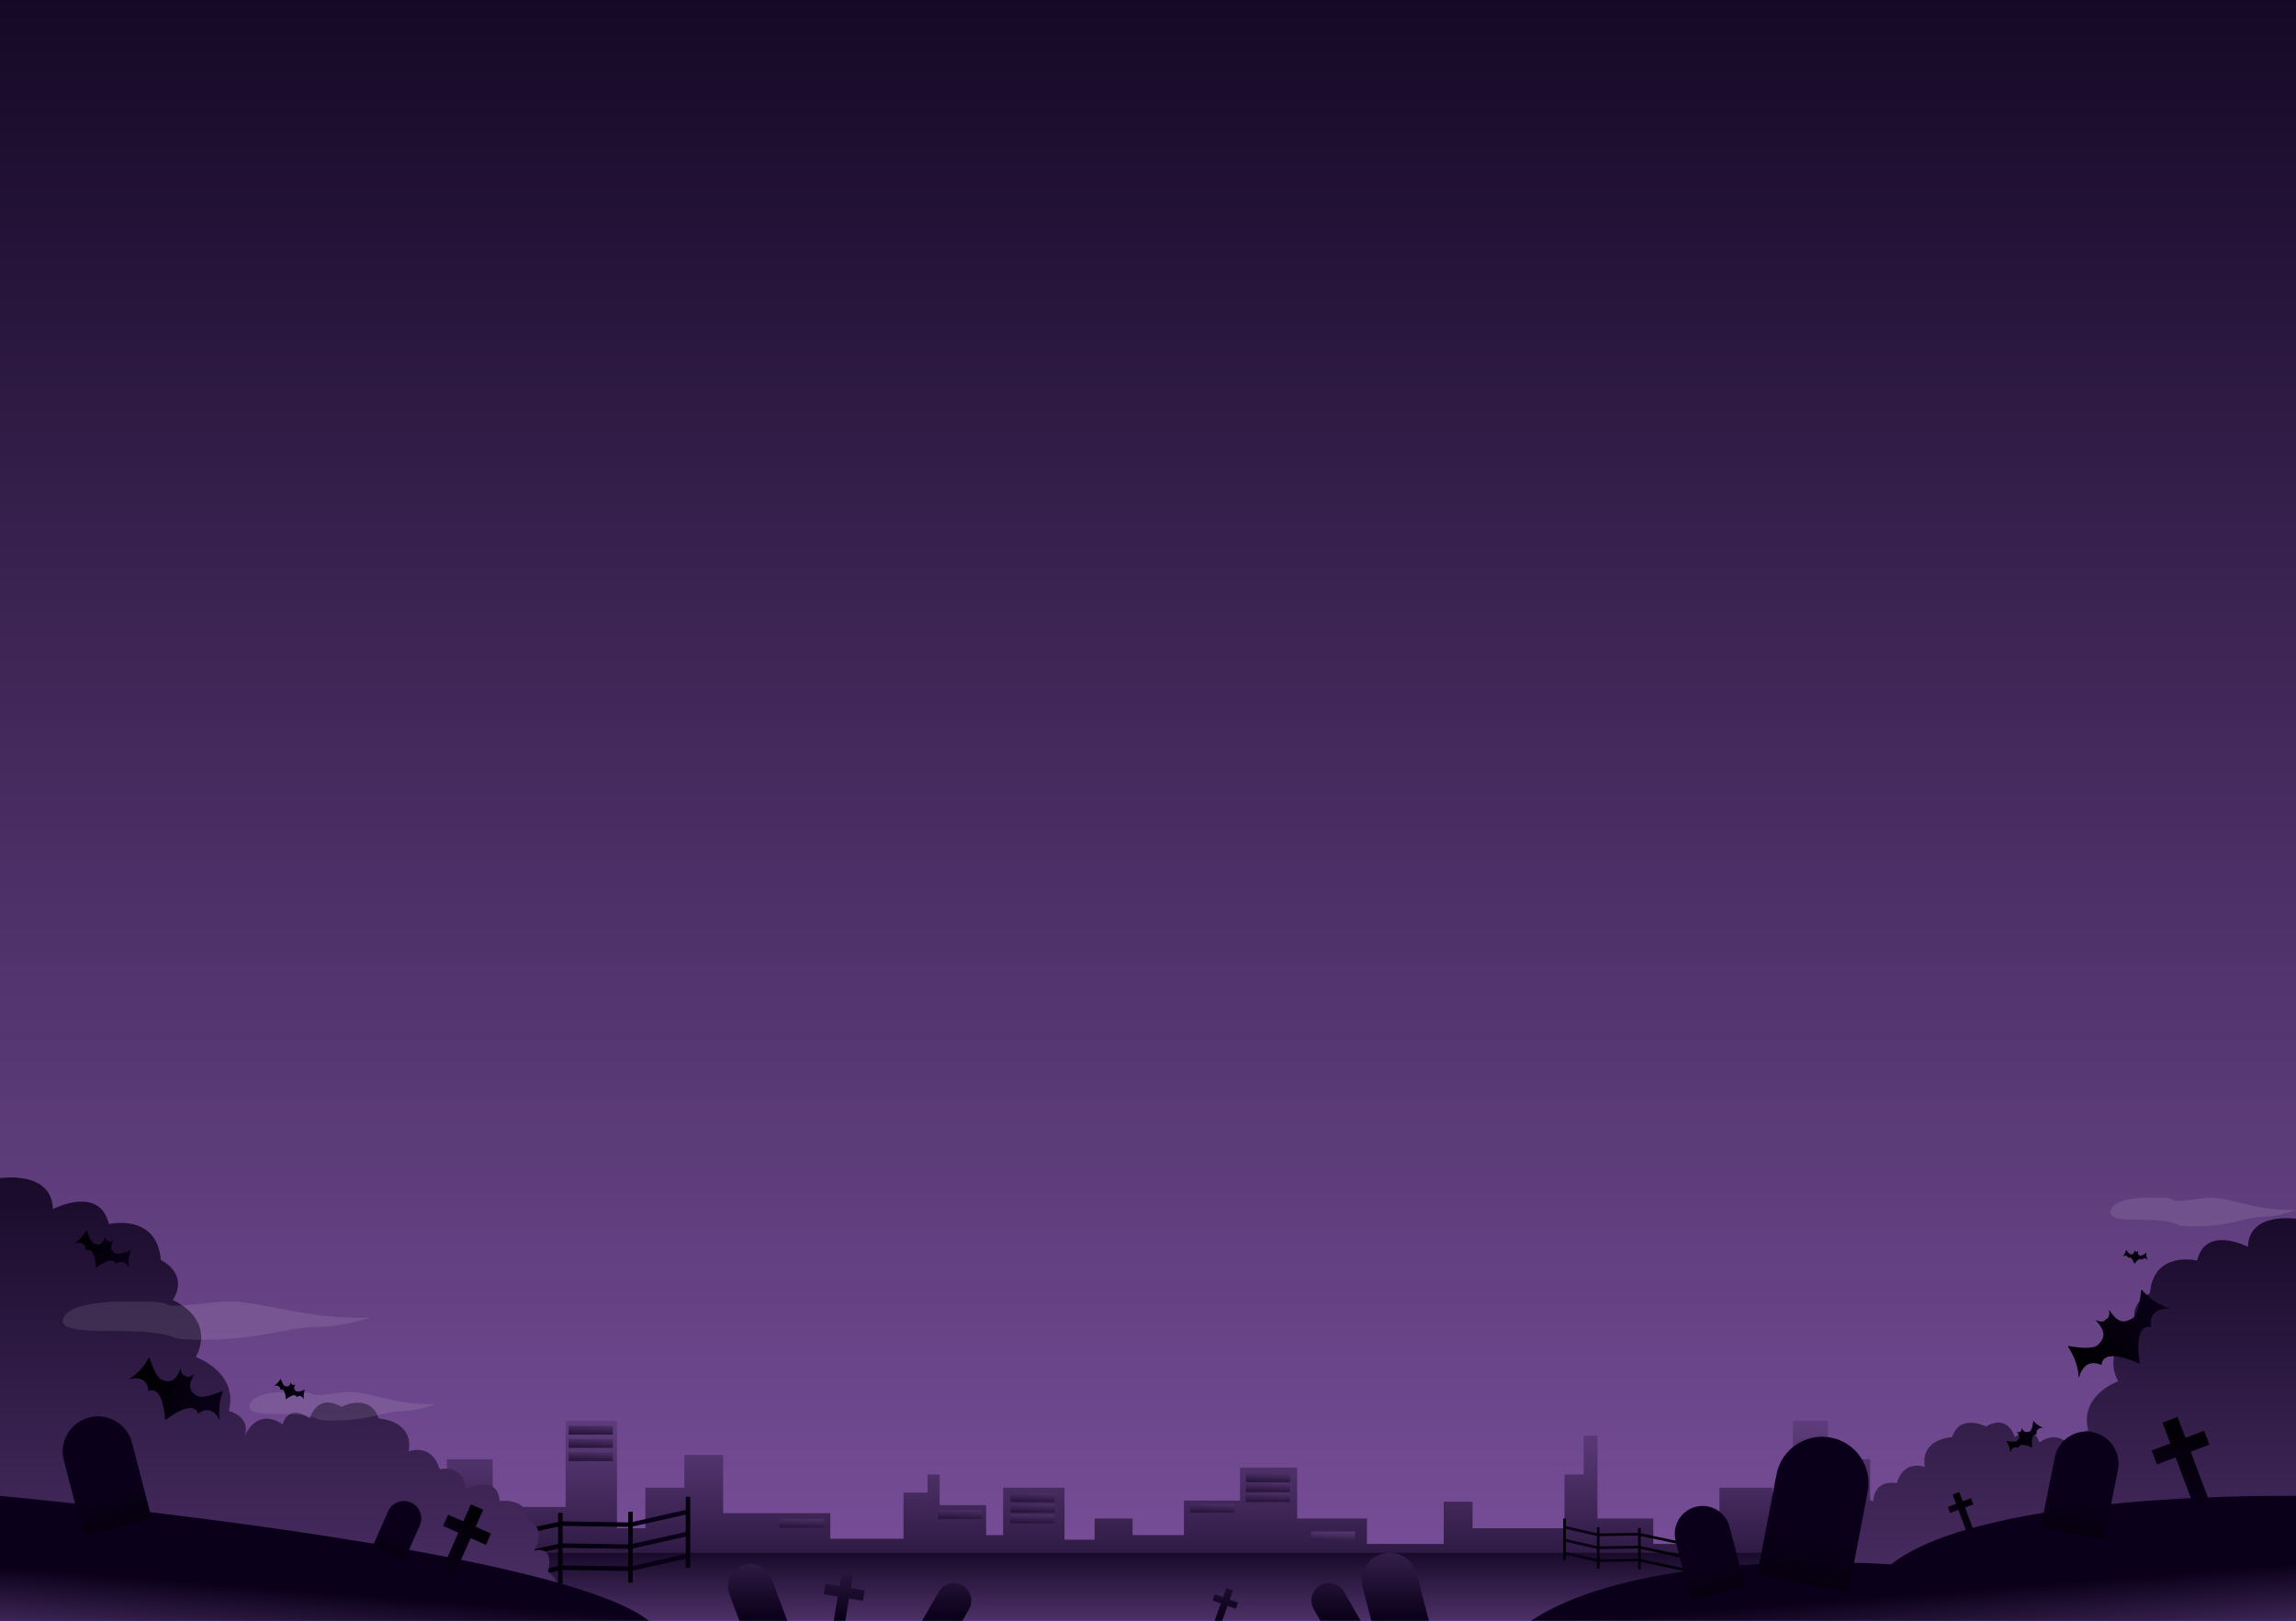 <?xml version="1.0" encoding="utf-8"?>
<!-- Generator: Adobe Illustrator 25.4.1, SVG Export Plug-In . SVG Version: 6.00 Build 0)  -->
<svg version="1.1" xmlns="http://www.w3.org/2000/svg" xmlns:xlink="http://www.w3.org/1999/xlink" x="0px" y="0px"
	 viewBox="0 0 1020 720" style="enable-background:new 0 0 1020 720;" xml:space="preserve">
<rect x="0" y="0" width="1020" height="720" fill="#333333" stroke="none"/>
<style type="text/css">
	.st0{fill:url(#SVGID_1_);}
	.st1{fill:url(#SVGID_00000124842947029128359230000017082516024300609179_);}
	.st2{fill:url(#SVGID_00000163038558754208556950000006401927195408738956_);}
	.st3{fill:none;stroke:url(#SVGID_00000051351207437692324640000013758316230324510386_);stroke-width:2;stroke-miterlimit:10;}
	.st4{fill:none;stroke:url(#SVGID_00000145046574068642796280000003849576287532892561_);stroke-width:2;stroke-miterlimit:10;}
	.st5{fill:none;stroke:url(#SVGID_00000163761173728603991750000014555600110515337658_);stroke-width:2;stroke-miterlimit:10;}
	.st6{fill:none;stroke:url(#SVGID_00000114058901207309165970000008500305838054037123_);stroke-width:2;stroke-miterlimit:10;}
	.st7{fill:none;stroke:url(#SVGID_00000008133420284074108880000014595522126612824985_);stroke-width:2;stroke-miterlimit:10;}
	.st8{fill:none;stroke:url(#SVGID_00000147189267853982155040000015369675655959829156_);stroke-width:2;stroke-miterlimit:10;}
	
		.st9{fill:none;stroke:url(#SVGID_00000128476461631139525860000017576229018664984719_);stroke-width:1.172;stroke-miterlimit:10;}
	
		.st10{fill:none;stroke:url(#SVGID_00000163785444845564352010000009809371238071342750_);stroke-width:1.172;stroke-miterlimit:10;}
	
		.st11{fill:none;stroke:url(#SVGID_00000142887676486328694410000000740947074661744818_);stroke-width:1.172;stroke-miterlimit:10;}
	
		.st12{fill:none;stroke:url(#SVGID_00000137832215341185123850000017077604290475034274_);stroke-width:1.172;stroke-miterlimit:10;}
	
		.st13{fill:none;stroke:url(#SVGID_00000152952708015402264010000013504815219243857840_);stroke-width:1.172;stroke-miterlimit:10;}
	
		.st14{fill:none;stroke:url(#SVGID_00000000942565716347226470000005237231491651963030_);stroke-width:1.172;stroke-miterlimit:10;}
	.st15{fill:url(#SVGID_00000173875012542974348910000005032515845055682457_);}
	.st16{fill:url(#SVGID_00000150811755110547718450000012085403605373946301_);}
	.st17{fill:url(#SVGID_00000009560167341589488160000015635997689825406595_);}
	.st18{fill:url(#SVGID_00000057118142733962405060000000167149802890856591_);}
	.st19{fill:url(#SVGID_00000011717357130778101460000017502019519159487679_);}
	.st20{fill:url(#SVGID_00000006677609908513416710000013050571561107862410_);}
	.st21{fill:url(#SVGID_00000059311440242818058490000009480194655638247594_);}
	.st22{fill:url(#SVGID_00000043418348400052950920000003628681474833766577_);}
	.st23{fill:url(#SVGID_00000102536659150204467680000014964135093164297907_);}
	.st24{fill:url(#SVGID_00000124152870747510081920000018360182938689236631_);}
	.st25{fill:url(#SVGID_00000040575614658867475910000007953695249271007657_);}
	.st26{fill:url(#SVGID_00000085236701535824079830000014598033771036639400_);}
	.st27{fill:url(#SVGID_00000118362603004672107330000006049082082933248899_);}
	.st28{fill:url(#SVGID_00000048499638516128310060000018127751974976660414_);}
	.st29{fill:url(#SVGID_00000181084207732280518690000013582027975178885815_);}
	.st30{fill:url(#SVGID_00000070096856907197727180000004537114806588757915_);}
	.st31{fill:url(#SVGID_00000078731779835497478020000011013663877222993316_);}
	.st32{fill:url(#SVGID_00000118365591752499279380000017174889391096033921_);}
	.st33{fill:url(#SVGID_00000119092326359560501500000001540662475391358341_);}
	.st34{fill:url(#SVGID_00000110441021827250779910000014856351743454743978_);}
	.st35{fill:url(#SVGID_00000028291441937893011330000006564010341178205845_);}
	.st36{opacity:0.1;fill:#FFFFFF;}
	.st37{fill:url(#SVGID_00000034090857803024986480000001551661306196706978_);}
	.st38{fill:url(#SVGID_00000050629954221358881900000016338293227666673846_);}
	.st39{fill:url(#SVGID_00000007398059802165060640000016645043669084019077_);}
	.st40{fill:url(#SVGID_00000109721021576793732000000011811242642446571157_);}
	.st41{fill:url(#SVGID_00000075133456077780866800000006421692797034012560_);}
	.st42{fill:url(#SVGID_00000142171816460112477050000015326674493210826403_);}
	.st43{fill:url(#SVGID_00000057148307457882212270000001081655257201925289_);}
	.st44{fill:url(#SVGID_00000014603040865240946800000006043485804451658659_);}
	.st45{fill:url(#SVGID_00000049905079758694321930000006315277006678996618_);}
	.st46{fill:url(#SVGID_00000177470736681834555220000004437595856627743665_);}
	.st47{fill:url(#SVGID_00000150799392594302058820000013412080896484806823_);}
	.st48{fill:url(#SVGID_00000005968874047581803160000010295682551671544980_);}
	.st49{fill:url(#SVGID_00000103255906842281064920000003095754088924181409_);}
	.st50{fill:url(#SVGID_00000096747600122729937760000009947824799825146760_);}
	.st51{fill:url(#SVGID_00000026858688029406546980000018133962829378866099_);}
	.st52{fill:url(#SVGID_00000079454113346006529730000009741935919216372104_);}
	.st53{fill:url(#SVGID_00000155860203404907743690000011435917341011153586_);}
	.st54{fill:url(#SVGID_00000092431465410690907030000010062149754335656891_);}
	.st55{fill:url(#SVGID_00000046328286211717534990000015176791496710873011_);}
</style>
<g id="reference">
	<linearGradient id="SVGID_1_" gradientUnits="userSpaceOnUse" x1="510" y1="776.319" x2="510" y2="-81.033">
		<stop  offset="0" style="stop-color:#8256A5"/>
		<stop  offset="1" style="stop-color:#0A0019"/>
	</linearGradient>
	<rect class="st0" width="1020" height="720"/>
	
		<linearGradient id="SVGID_00000165209030491607999610000016351558133181877690_" gradientUnits="userSpaceOnUse" x1="561.321" y1="588.027" x2="561.321" y2="735.224">
		<stop  offset="0" style="stop-color:#8256A5"/>
		<stop  offset="1" style="stop-color:#0A0019"/>
	</linearGradient>
	<polygon style="fill:url(#SVGID_00000165209030491607999610000016351558133181877690_);" points="198.55,690.65 198.55,648.28 
		218.86,648.28 218.86,669.47 251.28,669.47 251.28,631.13 274.09,631.13 274.09,678.91 286.7,678.91 286.7,660.89 304.01,660.89 
		304.01,646.34 321.25,646.34 321.25,672.2 368.86,672.2 368.86,683.58 401.38,683.58 401.38,663.07 412.07,663.07 412.07,655.02 
		417.43,655.02 417.43,668.65 438.08,668.65 438.08,681.95 445.65,681.95 445.65,660.89 472.91,660.89 472.91,684 486.3,684 
		486.3,674.59 503.13,674.59 503.13,681.95 525.96,681.95 525.96,666.62 550.9,666.62 550.9,651.92 576.28,651.92 576.28,674.59 
		607.27,674.59 607.27,685.88 641.37,685.88 641.37,667.13 654.19,667.13 654.19,678.91 695.04,678.91 695.04,655.02 703.54,655.02 
		703.54,637.72 709.66,637.72 709.66,674.59 734.47,674.59 734.47,685.88 763.87,685.88 763.87,660.89 787.52,660.89 787.52,681.95 
		796.52,681.95 796.52,631.13 812.1,631.13 812.1,648.28 830.8,648.28 830.8,674.59 856.69,674.59 856.69,649.64 873.9,649.64 
		873.9,670.17 904.83,670.17 904.83,640.6 924.09,640.6 924.09,690.65 	"/>
	
		<linearGradient id="SVGID_00000157300527174373703120000010505528935349211067_" gradientUnits="userSpaceOnUse" x1="510" y1="750.935" x2="510" y2="681.273">
		<stop  offset="0" style="stop-color:#8256A5"/>
		<stop  offset="1" style="stop-color:#0A0019"/>
	</linearGradient>
	<rect y="689.83" style="fill:url(#SVGID_00000157300527174373703120000010505528935349211067_);" width="1020" height="30.17"/>
</g>
<g id="bg1">
	<g>
		<g>
			
				<linearGradient id="SVGID_00000057830888203233585080000001106759956598391429_" gradientUnits="userSpaceOnUse" x1="212.073" y1="678.171" x2="305.877" y2="678.171">
				<stop  offset="0" style="stop-color:#000000"/>
				<stop  offset="1" style="stop-color:#0A0019"/>
			</linearGradient>
			
				<polyline style="fill:none;stroke:url(#SVGID_00000057830888203233585080000001106759956598391429_);stroke-width:2;stroke-miterlimit:10;" points="
				212.28,684.75 249.54,676.85 280.12,677.35 305.66,671.59 			"/>
			
				<linearGradient id="SVGID_00000033346306070112559340000015450948673492651943_" gradientUnits="userSpaceOnUse" x1="212.073" y1="687.95" x2="305.877" y2="687.95">
				<stop  offset="0" style="stop-color:#000000"/>
				<stop  offset="1" style="stop-color:#0A0019"/>
			</linearGradient>
			
				<polyline style="fill:none;stroke:url(#SVGID_00000033346306070112559340000015450948673492651943_);stroke-width:2;stroke-miterlimit:10;" points="
				212.28,694.53 249.54,686.63 280.12,687.12 305.66,681.37 			"/>
			
				<linearGradient id="SVGID_00000090284057404904192030000008776087730837928582_" gradientUnits="userSpaceOnUse" x1="212.073" y1="697.728" x2="305.877" y2="697.728">
				<stop  offset="0" style="stop-color:#000000"/>
				<stop  offset="1" style="stop-color:#0A0019"/>
			</linearGradient>
			
				<polyline style="fill:none;stroke:url(#SVGID_00000090284057404904192030000008776087730837928582_);stroke-width:2;stroke-miterlimit:10;" points="
				212.28,704.31 249.54,696.41 280.12,696.9 305.66,691.15 			"/>
			
				<linearGradient id="SVGID_00000047755708510223818500000014581053898753327495_" gradientUnits="userSpaceOnUse" x1="247.946" y1="687.791" x2="249.946" y2="687.791">
				<stop  offset="0" style="stop-color:#000000"/>
				<stop  offset="1" style="stop-color:#0A0019"/>
			</linearGradient>
			
				<line style="fill:none;stroke:url(#SVGID_00000047755708510223818500000014581053898753327495_);stroke-width:2;stroke-miterlimit:10;" x1="248.95" y1="672.05" x2="248.95" y2="703.53"/>
			
				<linearGradient id="SVGID_00000023988439426398724370000018135296069345225392_" gradientUnits="userSpaceOnUse" x1="304.657" y1="680.679" x2="306.657" y2="680.679">
				<stop  offset="0" style="stop-color:#000000"/>
				<stop  offset="1" style="stop-color:#0A0019"/>
			</linearGradient>
			
				<line style="fill:none;stroke:url(#SVGID_00000023988439426398724370000018135296069345225392_);stroke-width:2;stroke-miterlimit:10;" x1="305.66" y1="664.94" x2="305.66" y2="696.42"/>
			
				<linearGradient id="SVGID_00000023255410222378887540000005029077072336012934_" gradientUnits="userSpaceOnUse" x1="279.122" y1="687.33" x2="281.122" y2="687.33">
				<stop  offset="0" style="stop-color:#000000"/>
				<stop  offset="1" style="stop-color:#0A0019"/>
			</linearGradient>
			
				<line style="fill:none;stroke:url(#SVGID_00000023255410222378887540000005029077072336012934_);stroke-width:2;stroke-miterlimit:10;" x1="280.12" y1="671.59" x2="280.12" y2="703.07"/>
		</g>
		<g>
			
				<linearGradient id="SVGID_00000183210995630172882740000016906583472948882871_" gradientUnits="userSpaceOnUse" x1="273.59" y1="682.329" x2="328.572" y2="682.329" gradientTransform="matrix(-1 0 0 1 1023.479 0)">
				<stop  offset="0" style="stop-color:#000000"/>
				<stop  offset="1" style="stop-color:#0A0019"/>
			</linearGradient>
			
				<polyline style="fill:none;stroke:url(#SVGID_00000183210995630172882740000016906583472948882871_);stroke-width:1.172;stroke-miterlimit:10;" points="
				749.77,686.19 727.93,681.55 710,681.84 695.04,678.47 			"/>
			
				<linearGradient id="SVGID_00000004548005012504077910000008997967405930684806_" gradientUnits="userSpaceOnUse" x1="273.59" y1="688.061" x2="328.572" y2="688.061" gradientTransform="matrix(-1 0 0 1 1023.479 0)">
				<stop  offset="0" style="stop-color:#000000"/>
				<stop  offset="1" style="stop-color:#0A0019"/>
			</linearGradient>
			
				<polyline style="fill:none;stroke:url(#SVGID_00000004548005012504077910000008997967405930684806_);stroke-width:1.172;stroke-miterlimit:10;" points="
				749.77,691.92 727.93,687.29 710,687.58 695.04,684.2 			"/>
			
				<linearGradient id="SVGID_00000119091038540200102660000006497376426509602729_" gradientUnits="userSpaceOnUse" x1="273.59" y1="693.792" x2="328.572" y2="693.792" gradientTransform="matrix(-1 0 0 1 1023.479 0)">
				<stop  offset="0" style="stop-color:#000000"/>
				<stop  offset="1" style="stop-color:#0A0019"/>
			</linearGradient>
			
				<polyline style="fill:none;stroke:url(#SVGID_00000119091038540200102660000006497376426509602729_);stroke-width:1.172;stroke-miterlimit:10;" points="
				749.77,697.65 727.93,693.02 710,693.31 695.04,689.93 			"/>
			
				<linearGradient id="SVGID_00000133492092752886508470000008217334096530745476_" gradientUnits="userSpaceOnUse" x1="294.616" y1="687.967" x2="295.789" y2="687.967" gradientTransform="matrix(-1 0 0 1 1023.479 0)">
				<stop  offset="0" style="stop-color:#000000"/>
				<stop  offset="1" style="stop-color:#0A0019"/>
			</linearGradient>
			
				<line style="fill:none;stroke:url(#SVGID_00000133492092752886508470000008217334096530745476_);stroke-width:1.172;stroke-miterlimit:10;" x1="728.28" y1="678.74" x2="728.28" y2="697.19"/>
			
				<linearGradient id="SVGID_00000019637577104488576460000015083616525605879733_" gradientUnits="userSpaceOnUse" x1="327.857" y1="683.799" x2="329.03" y2="683.799" gradientTransform="matrix(-1 0 0 1 1023.479 0)">
				<stop  offset="0" style="stop-color:#000000"/>
				<stop  offset="1" style="stop-color:#0A0019"/>
			</linearGradient>
			
				<line style="fill:none;stroke:url(#SVGID_00000019637577104488576460000015083616525605879733_);stroke-width:1.172;stroke-miterlimit:10;" x1="695.04" y1="674.57" x2="695.04" y2="693.03"/>
			
				<linearGradient id="SVGID_00000071540171471521761810000012028693661016260776_" gradientUnits="userSpaceOnUse" x1="312.89" y1="687.698" x2="314.063" y2="687.698" gradientTransform="matrix(-1 0 0 1 1023.479 0)">
				<stop  offset="0" style="stop-color:#000000"/>
				<stop  offset="1" style="stop-color:#0A0019"/>
			</linearGradient>
			
				<line style="fill:none;stroke:url(#SVGID_00000071540171471521761810000012028693661016260776_);stroke-width:1.172;stroke-miterlimit:10;" x1="710" y1="678.47" x2="710" y2="696.92"/>
		</g>
	</g>
</g>
<g id="building">
</g>
<g id="bg2_00000150102937683533907320000002070361112974160050_">
	
		<linearGradient id="SVGID_00000149342130552241553370000013130105081093042352_" gradientUnits="userSpaceOnUse" x1="907.7" y1="903.369" x2="907.7" y2="490.447">
		<stop  offset="0" style="stop-color:#8256A5"/>
		<stop  offset="1" style="stop-color:#0A0019"/>
	</linearGradient>
	<path style="fill:url(#SVGID_00000149342130552241553370000013130105081093042352_);" d="M802.98,720H1020V541.43
		c0,0-20.95-3.23-21.35,12.5c0,0-18.73-9.89-22.58,6.05c0,0-19.31-4.59-20.97,14.52c0,0-11.55,5.21-4.84,16.13
		c0,0-17.36,7.15-9.27,22.99c0,0-17.35,6.17-13.31,21.78c0,0-8.87,2.02-6.45,10.08c0,0-4.5-11.86-15.29-4.69
		c0,0-2.02-8.75-10.89-2.36c0,0-2.79-10.52-12.76-4.71c0,0-11.51-6-15.07,4.71c0,0-14.24,0.61-12.1,13.25c0,0-9.27-3.63-12.5,7.26
		c0,0-9.68-2.42-10.48,8.07c0,0-12.9-6.69-13.71,4.72c0,0-11.29-1.5-11.69,7.78c0,0-7.54,2.68-2.22,12.26c0,0-8.42-2.81-5.61,8.61
		c0,0-6.29,3.68-2.03,9.19C796.88,709.54,792.83,717.69,802.98,720z"/>
	
		<linearGradient id="SVGID_00000105425776870709366890000010926906538600748701_" gradientUnits="userSpaceOnUse" x1="892.067" y1="921.913" x2="892.067" y2="467.232" gradientTransform="matrix(-1 0 0 1 1015.724 0)">
		<stop  offset="0" style="stop-color:#8256A5"/>
		<stop  offset="1" style="stop-color:#0A0019"/>
	</linearGradient>
	<path style="fill:url(#SVGID_00000105425776870709366890000010926906538600748701_);" d="M238.97,720H0l0-196.63
		c0,0,23.06-3.55,23.51,13.76c0,0,20.63-10.89,24.87,6.66c0,0,21.27-5.05,23.09,15.99c0,0,12.71,5.74,5.33,17.76
		c0,0,19.12,7.87,10.21,25.31c0,0,19.11,6.79,14.65,23.98c0,0,9.77,2.22,7.1,11.1c0,0,4.95-13.06,16.84-5.17
		c0,0,2.22-9.63,11.99-2.6c0,0,3.08-11.58,14.05-5.19c0,0,12.67-6.6,16.59,5.19c0,0,15.68,0.67,13.32,14.58c0,0,10.21-4,13.76,7.99
		c0,0,10.66-2.66,11.54,8.88c0,0,14.21-7.36,15.1,5.2c0,0,12.43-1.65,12.88,8.57c0,0,8.3,2.95,2.44,13.5c0,0,9.27-3.09,6.18,9.48
		c0,0,6.92,4.05,2.24,10.12C245.69,708.49,250.15,717.45,238.97,720z"/>
	
		<linearGradient id="SVGID_00000156565265366011266000000012441905456158904994_" gradientUnits="userSpaceOnUse" x1="855.984" y1="766.996" x2="851.327" y2="707.7">
		<stop  offset="0" style="stop-color:#8256A5"/>
		<stop  offset="1" style="stop-color:#0A0019"/>
	</linearGradient>
	<path style="fill:url(#SVGID_00000156565265366011266000000012441905456158904994_);" d="M1020,664.56
		c0,0-138.28-2.48-179.88,30.42c0,0-109.28-8.34-159.88,25.01H1020V664.56z"/>
	
		<linearGradient id="SVGID_00000060716355344321482470000015892290402529272236_" gradientUnits="userSpaceOnUse" x1="857.556" y1="763.246" x2="853.138" y2="706.989" gradientTransform="matrix(-1 0 0 1 996.092 0)">
		<stop  offset="0" style="stop-color:#8256A5"/>
		<stop  offset="1" style="stop-color:#0A0019"/>
	</linearGradient>
	<path style="fill:url(#SVGID_00000060716355344321482470000015892290402529272236_);" d="M0,720l0-55.44
		c0,0,246.62,22.53,288.22,55.44H0z"/>
	
		<linearGradient id="SVGID_00000115508290987056617200000015869000220643266446_" gradientUnits="userSpaceOnUse" x1="926.399" y1="706.66" x2="924.106" y2="671.856" gradientTransform="matrix(0.981 0.196 -0.196 0.981 149.583 -174.233)">
		<stop  offset="0" style="stop-color:#000000"/>
		<stop  offset="1" style="stop-color:#0A0019"/>
	</linearGradient>
	<path style="fill:url(#SVGID_00000115508290987056617200000015869000220643266446_);" d="M940.89,653.06
		c1.55-7.74-3.47-15.28-11.22-16.83s-15.28,3.47-16.83,11.22c-0.06,0.28-0.08,0.55-0.12,0.83l-0.04-0.01l-5.77,28.8
		c-0.14,0.71,0.32,1.41,1.03,1.55l25.46,5.1c0.71,0.14,1.41-0.32,1.55-1.03l5.77-28.8l-0.04-0.01
		C940.75,653.61,940.83,653.34,940.89,653.06z"/>
	
		<linearGradient id="SVGID_00000075858622726447444900000006127360576877587613_" gradientUnits="userSpaceOnUse" x1="195.499" y1="848.198" x2="194.263" y2="829.442" gradientTransform="matrix(0.915 0.404 -0.404 0.915 333.101 -154.832)">
		<stop  offset="0" style="stop-color:#000000"/>
		<stop  offset="1" style="stop-color:#0A0019"/>
	</linearGradient>
	<path style="fill:url(#SVGID_00000075858622726447444900000006127360576877587613_);" d="M186.5,677.64
		c1.72-3.89-0.05-8.44-3.94-10.16c-3.89-1.72-8.44,0.05-10.16,3.94c-0.06,0.14-0.11,0.28-0.16,0.42l-0.02-0.01l-6.39,14.48
		c-0.16,0.36,0,0.78,0.36,0.94l12.8,5.65c0.36,0.16,0.78,0,0.94-0.36l6.39-14.48l-0.02-0.01
		C186.37,677.91,186.44,677.78,186.5,677.64z"/>
	
		<linearGradient id="SVGID_00000163783053853299514640000006426675267293083822_" gradientUnits="userSpaceOnUse" x1="777.596" y1="693.156" x2="775.612" y2="663.042" gradientTransform="matrix(0.968 -0.252 0.252 0.968 -157.562 248.257)">
		<stop  offset="0" style="stop-color:#000000"/>
		<stop  offset="1" style="stop-color:#0A0019"/>
	</linearGradient>
	<path style="fill:url(#SVGID_00000163783053853299514640000006426675267293083822_);" d="M768.36,678.27
		c-1.72-6.61-8.48-10.58-15.09-8.86c-6.61,1.72-10.58,8.48-8.86,15.09c0.06,0.24,0.14,0.46,0.22,0.69l-0.04,0.01l6.4,24.6
		c0.16,0.61,0.78,0.97,1.39,0.82l21.75-5.65c0.61-0.16,0.97-0.78,0.82-1.39l-6.4-24.6l-0.04,0.01
		C768.46,678.74,768.43,678.51,768.36,678.27z"/>
	
		<linearGradient id="SVGID_00000091003253253886066300000010614021352979175824_" gradientUnits="userSpaceOnUse" x1="97.389" y1="490.009" x2="94.882" y2="451.956" gradientTransform="matrix(0.968 -0.252 0.252 0.968 -157.562 248.257)">
		<stop  offset="0" style="stop-color:#000000"/>
		<stop  offset="1" style="stop-color:#0A0019"/>
	</linearGradient>
	<path style="fill:url(#SVGID_00000091003253253886066300000010614021352979175824_);" d="M58.64,640.92
		c-2.17-8.36-10.71-13.37-19.07-11.2c-8.36,2.17-13.37,10.71-11.2,19.07c0.08,0.3,0.18,0.58,0.27,0.87l-0.04,0.01l8.08,31.08
		c0.2,0.77,0.99,1.23,1.76,1.03l27.48-7.14c0.77-0.2,1.23-0.99,1.03-1.76l-8.08-31.08l-0.04,0.01
		C58.77,641.52,58.72,641.22,58.64,640.92z"/>
	
		<linearGradient id="SVGID_00000055689074862362108820000016430488110213710012_" gradientUnits="userSpaceOnUse" x1="821.394" y1="729.774" x2="818.088" y2="679.573" gradientTransform="matrix(0.982 0.189 -0.189 0.982 130.099 -140.176)">
		<stop  offset="0" style="stop-color:#000000"/>
		<stop  offset="1" style="stop-color:#0A0019"/>
	</linearGradient>
	<path style="fill:url(#SVGID_00000055689074862362108820000016430488110213710012_);" d="M829.72,662.78
		c2.15-11.19-5.18-22-16.36-24.15s-22,5.18-24.15,16.36c-0.08,0.4-0.11,0.8-0.17,1.19l-0.06-0.01l-8,41.61
		c-0.2,1.03,0.48,2.03,1.51,2.23l36.78,7.07c1.03,0.2,2.03-0.48,2.22-1.51l8-41.61l-0.06-0.01
		C829.53,663.56,829.64,663.18,829.72,662.78z"/>
	<g>
		
			<linearGradient id="SVGID_00000121274571498700363080000013387968700610307765_" gradientUnits="userSpaceOnUse" x1="987.69" y1="642.846" x2="964.874" y2="688.355" gradientTransform="matrix(0.936 -0.351 0.351 0.936 -176.931 369.454)">
			<stop  offset="0" style="stop-color:#000000"/>
			<stop  offset="1" style="stop-color:#0A0019"/>
		</linearGradient>
		<polygon style="fill:url(#SVGID_00000121274571498700363080000013387968700610307765_);" points="974.62,669.03 981.32,666.52 
			967.41,629.47 960.71,631.99 		"/>
		
			<linearGradient id="SVGID_00000086663046454221492110000012793938518828465335_" gradientUnits="userSpaceOnUse" x1="981.391" y1="648.816" x2="971.301" y2="668.941" gradientTransform="matrix(0.936 -0.351 0.351 0.936 -176.931 369.454)">
			<stop  offset="0" style="stop-color:#000000"/>
			<stop  offset="1" style="stop-color:#0A0019"/>
		</linearGradient>
		<polygon style="fill:url(#SVGID_00000086663046454221492110000012793938518828465335_);" points="958.2,650.54 981.52,641.79 
			979.2,635.61 955.88,644.37 		"/>
	</g>
	<g>
		
			<linearGradient id="SVGID_00000155862103295073830440000006320352987716193215_" gradientUnits="userSpaceOnUse" x1="870.684" y1="622.253" x2="860.608" y2="642.35" gradientTransform="matrix(0.936 -0.351 0.351 0.936 -160.642 383.938)">
			<stop  offset="0" style="stop-color:#000000"/>
			<stop  offset="1" style="stop-color:#0A0019"/>
		</linearGradient>
		<polygon style="fill:url(#SVGID_00000155862103295073830440000006320352987716193215_);" points="873.6,680.32 876.56,679.21 
			870.42,662.85 867.46,663.96 		"/>
		
			<linearGradient id="SVGID_00000036248458543077160320000007064216629655986601_" gradientUnits="userSpaceOnUse" x1="867.902" y1="624.89" x2="863.446" y2="633.777" gradientTransform="matrix(0.936 -0.351 0.351 0.936 -160.642 383.938)">
			<stop  offset="0" style="stop-color:#000000"/>
			<stop  offset="1" style="stop-color:#0A0019"/>
		</linearGradient>
		<polygon style="fill:url(#SVGID_00000036248458543077160320000007064216629655986601_);" points="866.35,672.15 876.65,668.29 
			875.62,665.56 865.32,669.43 		"/>
	</g>
	<g>
		
			<linearGradient id="SVGID_00000081611348717610724540000017421576643504791434_" gradientUnits="userSpaceOnUse" x1="264.554" y1="889.191" x2="245.507" y2="927.183" gradientTransform="matrix(0.915 0.404 -0.404 0.915 338.368 -249.093)">
			<stop  offset="0" style="stop-color:#000000"/>
			<stop  offset="1" style="stop-color:#0A0019"/>
		</linearGradient>
		<polygon style="fill:url(#SVGID_00000081611348717610724540000017421576643504791434_);" points="195.84,698.53 201.31,700.94 
			214.64,670.72 209.18,668.31 		"/>
		
			<linearGradient id="SVGID_00000134232193184409034700000006533962952821524905_" gradientUnits="userSpaceOnUse" x1="259.295" y1="894.175" x2="250.872" y2="910.976" gradientTransform="matrix(0.915 0.404 -0.404 0.915 338.368 -249.093)">
			<stop  offset="0" style="stop-color:#000000"/>
			<stop  offset="1" style="stop-color:#0A0019"/>
		</linearGradient>
		<polygon style="fill:url(#SVGID_00000134232193184409034700000006533962952821524905_);" points="196.84,677.91 215.87,686.3 
			218.09,681.27 199.06,672.87 		"/>
	</g>
	
		<linearGradient id="SVGID_00000180338127531512056840000010760079441590657464_" gradientUnits="userSpaceOnUse" x1="619.898" y1="635.672" x2="619.898" y2="719.226">
		<stop  offset="0" style="stop-color:#8256A5"/>
		<stop  offset="1" style="stop-color:#0A0019"/>
	</linearGradient>
	<path style="fill:url(#SVGID_00000180338127531512056840000010760079441590657464_);" d="M629.54,699.79l-0.04,0.01
		c-0.05-0.24-0.09-0.47-0.15-0.71c-1.72-6.61-8.48-10.58-15.09-8.86c-6.61,1.72-10.58,8.48-8.86,15.09
		c0.06,0.24,0.14,0.46,0.22,0.69l-0.04,0.01l3.64,13.98h25.57L629.54,699.79z"/>
	
		<linearGradient id="SVGID_00000005981844784051962440000006684117834076001680_" gradientUnits="userSpaceOnUse" x1="420.572" y1="635.672" x2="420.572" y2="719.226">
		<stop  offset="0" style="stop-color:#8256A5"/>
		<stop  offset="1" style="stop-color:#0A0019"/>
	</linearGradient>
	<path style="fill:url(#SVGID_00000005981844784051962440000006684117834076001680_);" d="M430.22,715.29
		c0.08-0.13,0.17-0.25,0.25-0.38c2.14-3.7,0.87-8.44-2.83-10.58c-3.7-2.14-8.44-0.87-10.58,2.83c-0.08,0.13-0.14,0.27-0.21,0.4
		l-0.02-0.01L409.64,720h17.89l2.71-4.69L430.22,715.29z"/>
	
		<linearGradient id="SVGID_00000182524847809119649300000000439752811599773571_" gradientUnits="userSpaceOnUse" x1="593.546" y1="635.672" x2="593.546" y2="719.226">
		<stop  offset="0" style="stop-color:#8256A5"/>
		<stop  offset="1" style="stop-color:#0A0019"/>
	</linearGradient>
	<path style="fill:url(#SVGID_00000182524847809119649300000000439752811599773571_);" d="M583.9,715.29
		c-0.08-0.13-0.17-0.25-0.25-0.38c-2.14-3.7-0.87-8.44,2.83-10.58c3.7-2.14,8.44-0.87,10.58,2.83c0.08,0.13,0.14,0.27,0.21,0.4
		l0.02-0.01l7.18,12.44h-17.89l-2.71-4.69L583.9,715.29z"/>
	
		<linearGradient id="SVGID_00000176019637325483980270000013346583702952380333_" gradientUnits="userSpaceOnUse" x1="336.593" y1="635.672" x2="336.593" y2="719.226">
		<stop  offset="0" style="stop-color:#8256A5"/>
		<stop  offset="1" style="stop-color:#0A0019"/>
	</linearGradient>
	<path style="fill:url(#SVGID_00000176019637325483980270000013346583702952380333_);" d="M342.89,701.79
		c-0.06-0.19-0.11-0.37-0.18-0.55c-1.93-5.15-7.67-7.76-12.82-5.82c-5.15,1.93-7.76,7.67-5.82,12.82c0.07,0.18,0.15,0.36,0.23,0.53
		l-0.03,0.01l4.21,11.22h21.28l-6.84-18.22L342.89,701.79z"/>
	
		<linearGradient id="SVGID_00000002342538133868914530000015636907089597270409_" gradientUnits="userSpaceOnUse" x1="544.327" y1="635.672" x2="544.327" y2="719.226">
		<stop  offset="0" style="stop-color:#8256A5"/>
		<stop  offset="1" style="stop-color:#0A0019"/>
	</linearGradient>
	<polygon style="fill:url(#SVGID_00000002342538133868914530000015636907089597270409_);" points="546.3,710.61 547.77,706.5 
		544.8,705.44 543.33,709.55 539.64,708.23 538.66,710.98 542.35,712.29 539.6,720 542.96,720 545.33,713.36 549.02,714.67 
		550,711.93 	"/>
	
		<linearGradient id="SVGID_00000154388057069606805340000017354257542018151565_" gradientUnits="userSpaceOnUse" x1="375.046" y1="635.672" x2="375.046" y2="719.226">
		<stop  offset="0" style="stop-color:#8256A5"/>
		<stop  offset="1" style="stop-color:#0A0019"/>
	</linearGradient>
	<polygon style="fill:url(#SVGID_00000154388057069606805340000017354257542018151565_);" points="377.93,705.48 379.08,698.55 
		374.07,697.73 372.92,704.65 366.71,703.62 365.95,708.24 372.16,709.26 370.39,720 375.53,720 377.17,710.09 383.38,711.12 
		384.14,706.5 	"/>
	<path class="st36" d="M957.83,532.16c0,0-17.35-1.24-19.99,5.13c-2.64,6.37,13.18,3.73,23.07,5.05c9.89,1.32,2.86,2.64,16.04,2.42
		c13.18-0.22,21.09-3.95,27.68-4.17c6.59-0.22,9.45-1.1,15.38-3.08c0,0-8.13,0.22-15.38-1.1c-7.25-1.32-17.14-4.3-22.19-4.35
		c-5.05-0.05-15.38,2.37-16.92,1.05C963.98,531.79,959.14,532.22,957.83,532.16z"/>
	<path class="st36" d="M131.12,618.45c0,0-17.35-1.24-19.99,5.13c-2.64,6.37,13.18,3.73,23.07,5.05s2.86,2.64,16.04,2.42
		s21.09-3.95,27.68-4.17s9.45-1.1,15.38-3.08c0,0-8.13,0.22-15.38-1.1c-7.25-1.32-17.14-4.3-22.19-4.35
		c-5.05-0.05-15.38,2.37-16.92,1.05C137.27,618.09,132.43,618.52,131.12,618.45z"/>
	<path class="st36" d="M61.52,578.28c0,0-28.79-1.66-33.16,6.86c-4.37,8.53,21.87,5,38.26,6.76c16.4,1.76,4.74,3.53,26.6,3.23
		s34.98-5.29,45.92-5.59c10.93-0.29,15.67-1.47,25.51-4.12c0,0-13.48,0.29-25.51-1.47c-12.03-1.76-28.43-5.75-36.81-5.82
		s-25.51,3.17-28.06,1.41C71.72,577.79,63.69,578.36,61.52,578.28z"/>
	
		<linearGradient id="SVGID_00000003103208469483002640000011770761473467756439_" gradientUnits="userSpaceOnUse" x1="56.254" y1="620.034" x2="100.395" y2="620.034" gradientTransform="matrix(0.911 0.413 -0.413 0.911 263.11 23.015)">
		<stop  offset="0" style="stop-color:#000000"/>
		<stop  offset="1" style="stop-color:#0A0019"/>
	</linearGradient>
	<path style="fill:url(#SVGID_00000003103208469483002640000011770761473467756439_);" d="M98.98,618.28
		c0.08-0.2-0.12-0.4-0.32-0.32c-1.95,0.86-8.65,3.61-11.09,2.14c-2.86-1.72-4.6-3.86-1.29-9.57c0.01-0.02-0.01-0.05-0.02-0.03
		c-0.46,0.35-2.86,2.07-3.89,0.61c-1.78,0.19-2.06-2.75-2.1-3.33c0-0.02-0.03-0.02-0.04,0c-2.11,6.26-4.87,6.36-8.05,5.34
		c-2.72-0.87-5.06-7.73-5.7-9.76c-0.07-0.21-0.34-0.22-0.45-0.03c-3.01,5.67-7.25,8.42-8.51,9.15c-0.06,0.03-0.01,0.12,0.05,0.1
		c8.5-1.9,8.38,5.46,8.38,5.46c6.75-3.06,7.42,12.9,7.42,12.9s12.45-10.01,14.59-2.91c0,0,5.45-4.94,9.62,2.71
		c0.03,0.06,0.13,0.04,0.11-0.03C97.42,629.27,96.7,624.28,98.98,618.28z"/>
	
		<linearGradient id="SVGID_00000032614849339609010830000015735588094863428769_" gradientUnits="userSpaceOnUse" x1="116.064" y1="597.439" x2="130.581" y2="597.439" gradientTransform="matrix(0.911 0.413 -0.413 0.911 263.11 23.015)">
		<stop  offset="0" style="stop-color:#000000"/>
		<stop  offset="1" style="stop-color:#0A0019"/>
	</linearGradient>
	<path style="fill:url(#SVGID_00000032614849339609010830000015735588094863428769_);" d="M135.43,617.47
		c0.03-0.07-0.04-0.13-0.1-0.1c-0.64,0.28-2.84,1.19-3.65,0.7c-0.94-0.57-1.51-1.27-0.42-3.15c0-0.01,0-0.01-0.01-0.01
		c-0.15,0.12-0.94,0.68-1.28,0.2c-0.58,0.06-0.68-0.9-0.69-1.09c0-0.01-0.01-0.01-0.01,0c-0.69,2.06-1.6,2.09-2.65,1.76
		c-0.89-0.29-1.66-2.54-1.87-3.21c-0.02-0.07-0.11-0.07-0.15-0.01c-0.99,1.87-2.38,2.77-2.8,3.01c-0.02,0.01,0,0.04,0.02,0.03
		c2.8-0.62,2.75,1.79,2.75,1.79c2.22-1.01,2.44,4.24,2.44,4.24s4.09-3.29,4.8-0.96c0,0,1.79-1.62,3.16,0.89
		c0.01,0.02,0.04,0.01,0.04-0.01C134.92,621.08,134.68,619.44,135.43,617.47z"/>
	
		<linearGradient id="SVGID_00000039835451964866536750000004378025370531992753_" gradientUnits="userSpaceOnUse" x1="9.147" y1="575.853" x2="35.724" y2="575.853" gradientTransform="matrix(0.911 0.413 -0.413 0.911 263.11 23.015)">
		<stop  offset="0" style="stop-color:#000000"/>
		<stop  offset="1" style="stop-color:#0A0019"/>
	</linearGradient>
	<path style="fill:url(#SVGID_00000039835451964866536750000004378025370531992753_);" d="M58.11,555.65
		c0.05-0.12-0.07-0.24-0.19-0.19c-1.17,0.51-5.21,2.17-6.68,1.29c-1.72-1.04-2.77-2.32-0.77-5.76c0.01-0.01,0-0.03-0.01-0.02
		c-0.28,0.21-1.72,1.25-2.34,0.37c-1.07,0.12-1.24-1.66-1.26-2c0-0.01-0.02-0.01-0.02,0c-1.27,3.77-2.93,3.83-4.85,3.21
		c-1.64-0.52-3.05-4.65-3.43-5.87c-0.04-0.12-0.21-0.13-0.27-0.02c-1.81,3.42-4.36,5.07-5.13,5.51c-0.04,0.02-0.01,0.07,0.03,0.06
		c5.12-1.14,5.04,3.28,5.04,3.28c4.06-1.84,4.47,7.76,4.47,7.76s7.5-6.03,8.79-1.75c0,0,3.28-2.97,5.79,1.63
		c0.02,0.04,0.08,0.03,0.07-0.02C57.17,562.28,56.74,559.27,58.11,555.65z"/>
	
		<linearGradient id="SVGID_00000069396133565678073040000015895299708949397384_" gradientUnits="userSpaceOnUse" x1="819.893" y1="340.572" x2="870.473" y2="340.572" gradientTransform="matrix(0.793 -0.61 0.61 0.793 64.721 840.265)">
		<stop  offset="0" style="stop-color:#000000"/>
		<stop  offset="1" style="stop-color:#0A0019"/>
	</linearGradient>
	<path style="fill:url(#SVGID_00000069396133565678073040000015895299708949397384_);" d="M951.65,573.14
		c-0.16-0.19-0.47-0.1-0.49,0.15c-0.18,2.43-1.01,10.69-3.81,12.37c-3.28,1.97-6.38,2.58-10.37-3.85c-0.01-0.02-0.05-0.02-0.04,0.01
		c0.11,0.65,0.56,4.01-1.48,4.26c-0.76,1.9-3.89,0.6-4.49,0.33c-0.02-0.01-0.04,0.02-0.02,0.04c5.19,5.51,3.8,8.35,1.06,11.01
		c-2.34,2.28-10.54,0.95-12.94,0.51c-0.25-0.05-0.41,0.23-0.27,0.44c4.11,6.1,4.61,11.86,4.66,13.54c0,0.08,0.11,0.08,0.13,0
		c2.66-9.62,10.03-5.53,10.03-5.53c0.54-8.48,17.04-0.56,17.04-0.56s-3.41-17.98,4.92-16.33c0,0-2.06-8.17,7.92-8.27
		c0.08,0,0.11-0.1,0.03-0.13C961.94,580.64,956.5,578.68,951.65,573.14z"/>
	
		<linearGradient id="SVGID_00000129182116947669420140000002210425434318982272_" gradientUnits="userSpaceOnUse" x1="781.679" y1="340.489" x2="800.012" y2="340.489" gradientTransform="matrix(0.8 -0.601 0.601 0.8 63.086 841.796)">
		<stop  offset="0" style="stop-color:#000000"/>
		<stop  offset="1" style="stop-color:#0A0019"/>
	</linearGradient>
	<path style="fill:url(#SVGID_00000129182116947669420140000002210425434318982272_);" d="M903.41,631.29
		c-0.06-0.07-0.17-0.04-0.18,0.05c-0.08,0.88-0.41,3.87-1.43,4.47c-1.2,0.7-2.32,0.91-3.74-1.44c0-0.01-0.02-0.01-0.02,0
		c0.04,0.24,0.18,1.46-0.55,1.54c-0.28,0.69-1.41,0.2-1.63,0.1c-0.01,0-0.01,0.01-0.01,0.01c1.86,2.02,1.34,3.04,0.34,4
		c-0.86,0.82-3.83,0.3-4.69,0.13c-0.09-0.02-0.15,0.08-0.1,0.16c1.47,2.23,1.62,4.32,1.63,4.93c0,0.03,0.04,0.03,0.05,0
		c1-3.48,3.66-1.96,3.66-1.96c0.23-3.07,6.18-0.13,6.18-0.13s-1.16-6.53,1.85-5.9c0,0-0.71-2.97,2.91-2.97
		c0.03,0,0.04-0.04,0.01-0.05C907.11,634.05,905.14,633.32,903.41,631.29z"/>
	
		<linearGradient id="SVGID_00000111896185655565701300000001451257782360205195_" gradientUnits="userSpaceOnUse" x1="838.228" y1="287.717" x2="849.324" y2="287.717" gradientTransform="matrix(0.99 0.141 -0.141 0.99 153.699 154.984)">
		<stop  offset="0" style="stop-color:#000000"/>
		<stop  offset="1" style="stop-color:#0A0019"/>
	</linearGradient>
	<path style="fill:url(#SVGID_00000111896185655565701300000001451257782360205195_);" d="M953.5,556.59c0-0.05-0.06-0.09-0.1-0.05
		c-0.41,0.34-1.83,1.48-2.53,1.3c-0.81-0.21-1.38-0.61-0.99-2.22c0-0.01,0-0.01-0.01-0.01c-0.09,0.12-0.54,0.7-0.89,0.42
		c-0.41,0.17-0.69-0.52-0.74-0.65c0-0.01-0.01,0-0.01,0c-0.07,1.66-0.73,1.88-1.56,1.86c-0.72-0.02-1.77-1.51-2.06-1.95
		c-0.03-0.05-0.1-0.03-0.11,0.02c-0.33,1.58-1.15,2.54-1.41,2.81c-0.01,0.01,0.01,0.03,0.02,0.02c1.92-1.06,2.41,0.72,2.41,0.72
		c1.41-1.22,2.7,2.59,2.7,2.59s2.3-3.29,3.31-1.73c0,0,0.97-1.58,2.51-0.03c0.01,0.01,0.03,0,0.03-0.01
		C953.9,559.36,953.37,558.2,953.5,556.59z"/>
	
		<linearGradient id="SVGID_00000160150988139079365020000005604152030468480951_" gradientUnits="userSpaceOnUse" x1="563.599" y1="648.553" x2="563.138" y2="661.482">
		<stop  offset="0" style="stop-color:#8256A5"/>
		<stop  offset="1" style="stop-color:#0A0019"/>
	</linearGradient>
	
		<rect x="553.5" y="654.53" style="fill:url(#SVGID_00000160150988139079365020000005604152030468480951_);" width="19.63" height="3.92"/>
	
		<linearGradient id="SVGID_00000114761847004423943230000011984694930824157114_" gradientUnits="userSpaceOnUse" x1="563.599" y1="652.952" x2="563.138" y2="665.881">
		<stop  offset="0" style="stop-color:#8256A5"/>
		<stop  offset="1" style="stop-color:#0A0019"/>
	</linearGradient>
	
		<rect x="553.5" y="658.93" style="fill:url(#SVGID_00000114761847004423943230000011984694930824157114_);" width="19.63" height="3.92"/>
	
		<linearGradient id="SVGID_00000111893900136366619930000010355657142906155172_" gradientUnits="userSpaceOnUse" x1="563.599" y1="657.352" x2="563.138" y2="670.281">
		<stop  offset="0" style="stop-color:#8256A5"/>
		<stop  offset="1" style="stop-color:#0A0019"/>
	</linearGradient>
	
		<rect x="553.5" y="663.33" style="fill:url(#SVGID_00000111893900136366619930000010355657142906155172_);" width="19.63" height="3.92"/>
	
		<linearGradient id="SVGID_00000071551755195034720620000006443996124643449788_" gradientUnits="userSpaceOnUse" x1="458.996" y1="657.352" x2="458.534" y2="670.281">
		<stop  offset="0" style="stop-color:#8256A5"/>
		<stop  offset="1" style="stop-color:#0A0019"/>
	</linearGradient>
	
		<rect x="448.9" y="663.33" style="fill:url(#SVGID_00000071551755195034720620000006443996124643449788_);" width="19.63" height="3.92"/>
	
		<linearGradient id="SVGID_00000034797875194530975050000002978443982788761765_" gradientUnits="userSpaceOnUse" x1="458.996" y1="662.072" x2="458.534" y2="675">
		<stop  offset="0" style="stop-color:#8256A5"/>
		<stop  offset="1" style="stop-color:#0A0019"/>
	</linearGradient>
	
		<rect x="448.9" y="668.05" style="fill:url(#SVGID_00000034797875194530975050000002978443982788761765_);" width="19.63" height="3.92"/>
	
		<linearGradient id="SVGID_00000075130827103282242180000011533445309101530294_" gradientUnits="userSpaceOnUse" x1="458.996" y1="666.791" x2="458.534" y2="679.72">
		<stop  offset="0" style="stop-color:#8256A5"/>
		<stop  offset="1" style="stop-color:#0A0019"/>
	</linearGradient>
	
		<rect x="448.9" y="672.77" style="fill:url(#SVGID_00000075130827103282242180000011533445309101530294_);" width="19.63" height="3.92"/>
	
		<linearGradient id="SVGID_00000133525162487971583170000001642889242276972716_" gradientUnits="userSpaceOnUse" x1="426.778" y1="664.829" x2="426.316" y2="677.758">
		<stop  offset="0" style="stop-color:#8256A5"/>
		<stop  offset="1" style="stop-color:#0A0019"/>
	</linearGradient>
	
		<rect x="416.68" y="670.8" style="fill:url(#SVGID_00000133525162487971583170000001642889242276972716_);" width="19.63" height="3.92"/>
	
		<linearGradient id="SVGID_00000007398562380791445910000013239632432538616738_" gradientUnits="userSpaceOnUse" x1="356.416" y1="668.754" x2="355.954" y2="681.683">
		<stop  offset="0" style="stop-color:#8256A5"/>
		<stop  offset="1" style="stop-color:#0A0019"/>
	</linearGradient>
	
		<rect x="346.32" y="674.73" style="fill:url(#SVGID_00000007398562380791445910000013239632432538616738_);" width="19.63" height="3.92"/>
	
		<linearGradient id="SVGID_00000136396013972768361280000008164920204236348349_" gradientUnits="userSpaceOnUse" x1="262.74" y1="627.417" x2="262.279" y2="640.346">
		<stop  offset="0" style="stop-color:#8256A5"/>
		<stop  offset="1" style="stop-color:#0A0019"/>
	</linearGradient>
	
		<rect x="252.64" y="633.39" style="fill:url(#SVGID_00000136396013972768361280000008164920204236348349_);" width="19.63" height="3.92"/>
	
		<linearGradient id="SVGID_00000088843120723569787750000017900404687411407508_" gradientUnits="userSpaceOnUse" x1="262.74" y1="633.295" x2="262.279" y2="646.224">
		<stop  offset="0" style="stop-color:#8256A5"/>
		<stop  offset="1" style="stop-color:#0A0019"/>
	</linearGradient>
	
		<rect x="252.64" y="639.27" style="fill:url(#SVGID_00000088843120723569787750000017900404687411407508_);" width="19.63" height="3.92"/>
	
		<linearGradient id="SVGID_00000094575877389828613210000010488377702635580805_" gradientUnits="userSpaceOnUse" x1="262.74" y1="639.174" x2="262.279" y2="652.103">
		<stop  offset="0" style="stop-color:#8256A5"/>
		<stop  offset="1" style="stop-color:#0A0019"/>
	</linearGradient>
	
		<rect x="252.64" y="645.15" style="fill:url(#SVGID_00000094575877389828613210000010488377702635580805_);" width="19.63" height="3.92"/>
	
		<linearGradient id="SVGID_00000032646604670252164780000000404547785875509380_" gradientUnits="userSpaceOnUse" x1="538.757" y1="662.072" x2="538.295" y2="675">
		<stop  offset="0" style="stop-color:#8256A5"/>
		<stop  offset="1" style="stop-color:#0A0019"/>
	</linearGradient>
	
		<rect x="528.66" y="668.05" style="fill:url(#SVGID_00000032646604670252164780000000404547785875509380_);" width="19.63" height="3.92"/>
	
		<linearGradient id="SVGID_00000176759510647759509070000009954816752758246049_" gradientUnits="userSpaceOnUse" x1="592.435" y1="675.634" x2="591.973" y2="688.563">
		<stop  offset="0" style="stop-color:#8256A5"/>
		<stop  offset="1" style="stop-color:#0A0019"/>
	</linearGradient>
	
		<rect x="582.38" y="680.37" style="fill:url(#SVGID_00000176759510647759509070000009954816752758246049_);" width="19.63" height="3.92"/>
</g>
<g id="day_graphic">
</g>
<g id="sun_light">
</g>
</svg>
